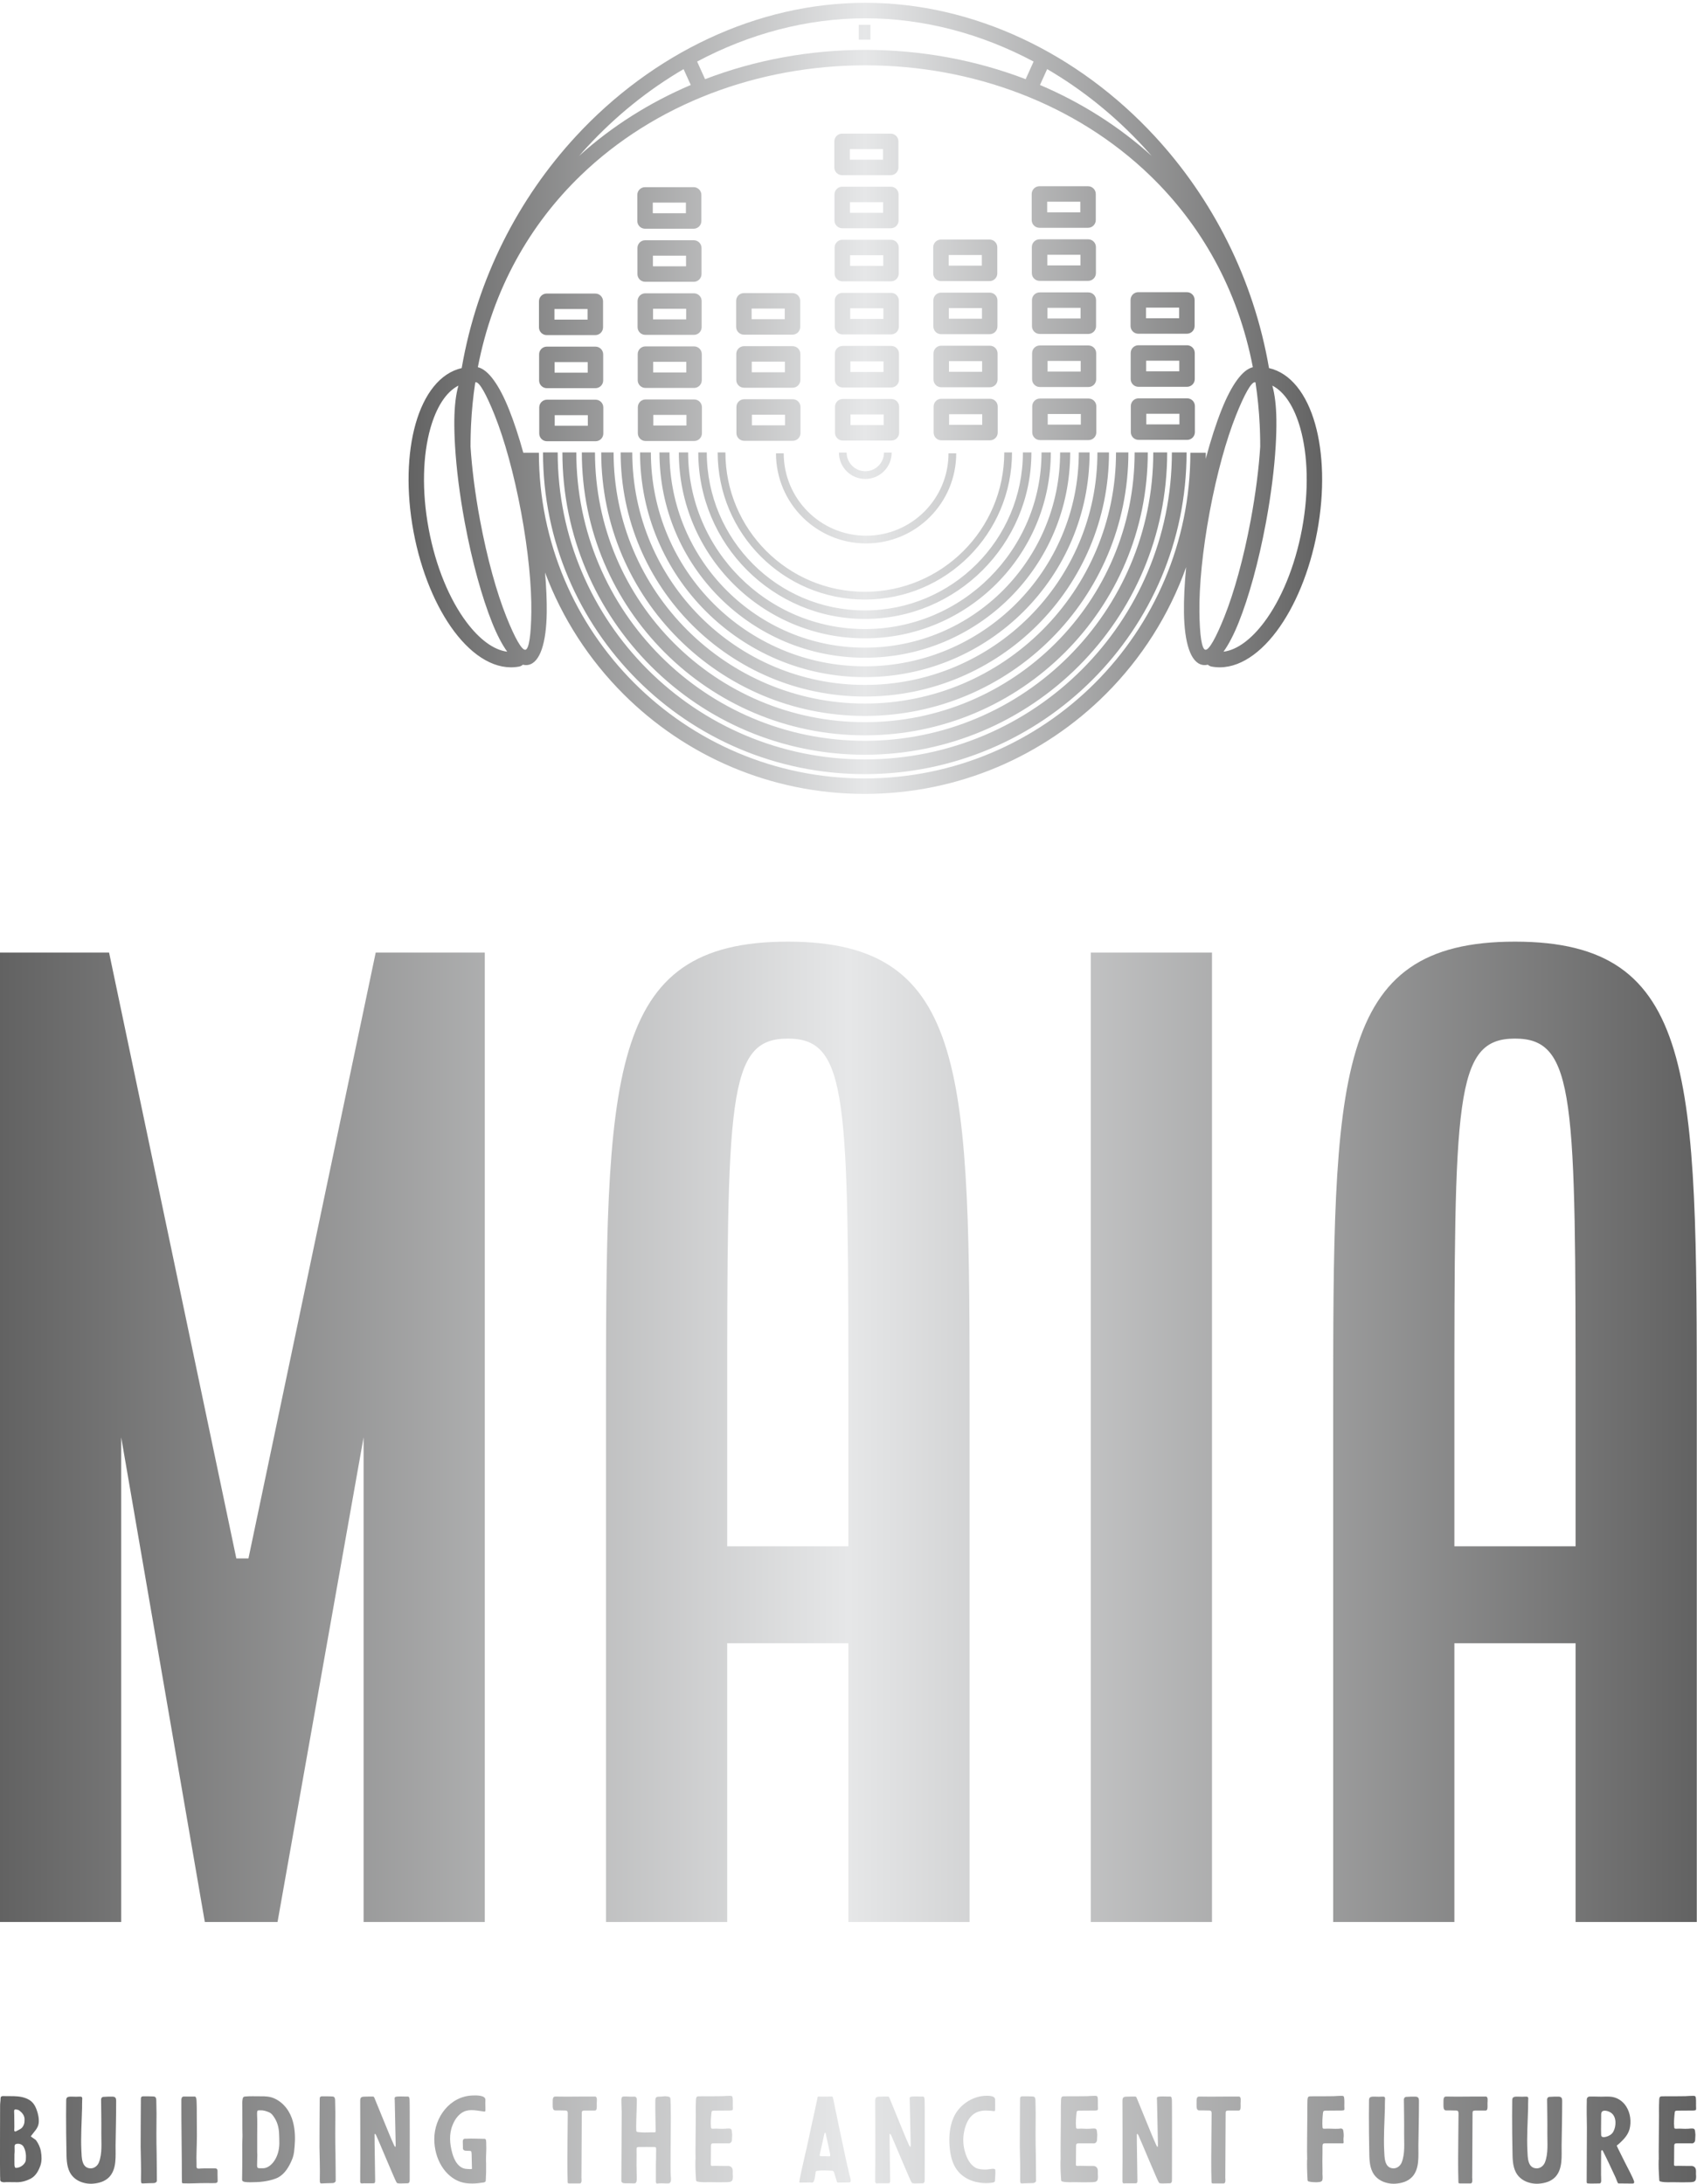 <svg width="236.806" height="304.788" viewBox="0 0 200 257.415" class="css-1j8o68f"><defs id="SvgjsDefs1844"><linearGradient id="SvgjsLinearGradient1851"><stop id="SvgjsStop1852" stop-color="#616161" offset="0"></stop><stop id="SvgjsStop1853" stop-color="#e6e7e8" offset="0.5"></stop><stop id="SvgjsStop1854" stop-color="#616161" offset="1"></stop></linearGradient><linearGradient id="SvgjsLinearGradient1855"><stop id="SvgjsStop1856" stop-color="#616161" offset="0"></stop><stop id="SvgjsStop1857" stop-color="#e6e7e8" offset="0.5"></stop><stop id="SvgjsStop1858" stop-color="#616161" offset="1"></stop></linearGradient><linearGradient id="SvgjsLinearGradient1859"><stop id="SvgjsStop1860" stop-color="#616161" offset="0"></stop><stop id="SvgjsStop1861" stop-color="#e6e7e8" offset="0.5"></stop><stop id="SvgjsStop1862" stop-color="#616161" offset="1"></stop></linearGradient></defs><g id="SvgjsG1845" featurekey="symbolFeature-0" transform="matrix(0.002,0,0,0.002,41.986,-13.043)" fill="url(#SvgjsLinearGradient1851)"><defs xmlns="http://www.w3.org/2000/svg"></defs><g xmlns="http://www.w3.org/2000/svg"><path class="fil0" d="M50062 33207c0,120 -1,239 -4,358 295,-1112 616,-2100 939,-2909 574,-1435 1220,-2350 1837,-2492 -882,-4596 -3060,-8403 -6057,-11298 -4352,-4204 -10433,-6494 -16777,-6494 -6345,0 -12425,2290 -16777,6494 -2997,2895 -5175,6702 -6057,11298 617,142 1263,1056 1837,2492 290,726 579,1598 849,2575 0,-8 0,-16 0,-24l911 0c0,5300 2148,10099 5622,13572 3473,3473 8272,5622 13572,5622 5300,0 10099,-2148 13572,-5622 3473,-3473 5622,-8272 5622,-13572l911 0zm-1157 6738c-1011,2842 -2642,5389 -4731,7478 -3638,3638 -8665,5889 -14217,5889 -5552,0 -10578,-2250 -14217,-5889 -2011,-2011 -3598,-4446 -4615,-7160 75,866 108,1658 100,2347 -23,1794 -389,2968 -1092,3099 -103,19 -208,15 -314,-13 -61,57 -138,97 -226,113 -1326,246 -2690,-566 -3825,-2080 -1069,-1427 -1952,-3499 -2394,-5877 -442,-2378 -363,-4628 121,-6342 501,-1771 1445,-3002 2719,-3294 912,-5298 3355,-10007 6727,-13659 4504,-4877 10666,-7870 17059,-7870 6392,0 12555,2993 17059,7870 3372,3652 5815,8361 6727,13659 1274,292 2218,1523 2719,3294 485,1714 563,3963 121,6342 -442,2379 -1325,4450 -2394,5877 -1134,1513 -2499,2326 -3825,2080 -88,-16 -165,-57 -226,-113 -106,27 -210,32 -314,13 -703,-131 -1069,-1305 -1092,-3099 -10,-772 33,-1675 129,-2665zm6725 -8188c-349,-1234 -917,-2137 -1649,-2509 149,518 229,1200 240,2009 6,474 -8,998 -42,1561l0 14 -1 0c-79,1310 -267,2833 -565,4444 0,8 -7,38 -9,49 -433,2331 -1015,4410 -1606,5886 -285,711 -587,1295 -894,1720 805,-101 1646,-736 2402,-1745 990,-1321 1810,-3257 2227,-5496 416,-2239 346,-4342 -103,-5932zm-2641 -2698c-8,-4 -15,-6 -23,-8 -215,-40 -628,706 -1123,1944 -570,1426 -1134,3443 -1556,5712l0 0c-422,2272 -621,4358 -602,5893 17,1333 135,2177 348,2216 215,40 628,-706 1123,-1944 570,-1426 1134,-3441 1555,-5708l1 -4c292,-1572 478,-3055 557,-4328l-1 0c0,-107 -1,-213 -2,-320 0,-36 -1,-71 -2,-107 -1,-70 -2,-140 -4,-209 -1,-58 -3,-115 -5,-173 -1,-46 -3,-92 -4,-138 -3,-91 -7,-182 -11,-272l-1 -29c-41,-865 -126,-1707 -250,-2525zm-12276 -18464l-423 934c2419,1030 4648,2434 6582,4182 -158,-181 -319,-360 -481,-537 -1681,-1820 -3600,-3367 -5678,-4580zm-1267 593l469 -1038c-3074,-1636 -6460,-2550 -9914,-2550 -3454,0 -6840,914 -9914,2550l469 1038c2957,-1135 6168,-1726 9445,-1726 3277,0 6488,592 9445,1726zm-26316 4524c1933,-1748 4163,-3152 6582,-4182l-423 -934c-2078,1213 -3997,2760 -5678,4580 -163,176 -323,355 -481,537zm-6117 13348c-124,818 -209,1660 -250,2525l-1 29c-4,90 -8,181 -11,272 -2,46 -3,92 -4,138 -2,58 -4,115 -5,173 -2,70 -3,140 -4,209 -1,36 -1,71 -2,107 -1,106 -2,213 -2,320l-1 0c80,1273 265,2756 557,4328l1 4c422,2268 985,4283 1555,5708 495,1238 909,1983 1123,1944 213,-40 331,-884 348,-2216 20,-1535 -179,-3620 -602,-5893l0 0c-422,-2269 -986,-4286 -1556,-5712 -495,-1238 -909,-1984 -1123,-1944 -8,1 -16,4 -23,8zm-1190 3773l-1 0 0 -14c-34,-563 -48,-1087 -42,-1561 10,-808 90,-1491 240,-2009 -731,372 -1300,1276 -1649,2509 -450,1590 -520,3693 -103,5932 416,2239 1237,4175 2227,5496 756,1009 1597,1644 2402,1745 -308,-425 -610,-1008 -894,-1720 -591,-1477 -1172,-3555 -1606,-5886 -2,-10 -9,-40 -9,-49 -298,-1610 -485,-3134 -565,-4444zm24475 -24851l0 874 -684 0 0 -874 684 0zm-19075 15841l2864 0c252,0 456,204 456,456l0 1537c0,252 -204,456 -456,456l-2864 0c-252,0 -456,-204 -456,-456l0 -1537c0,-252 204,-456 456,-456zm2408 911l-1952 0 0 626 1952 0 0 -626zm-2400 2217l2864 0c252,0 456,204 456,456l0 1537c0,252 -204,456 -456,456l-2864 0c-252,0 -456,-204 -456,-456l0 -1537c0,-252 204,-456 456,-456zm2408 911l-1952 0 0 626 1952 0 0 -626zm-2400 2217l2864 0c252,0 456,204 456,456l0 1537c0,252 -204,456 -456,456l-2864 0c-252,0 -456,-204 -456,-456l0 -1537c0,-252 204,-456 456,-456zm2408 911l-1952 0 0 626 1952 0 0 -626zm3371 -13437l2864 0c252,0 456,204 456,456l0 1537c0,252 -204,456 -456,456l-2864 0c-252,0 -456,-204 -456,-456l0 -1537c0,-252 204,-456 456,-456zm2408 911l-1952 0 0 626 1952 0 0 -626zm-2400 2217l2864 0c252,0 456,204 456,456l0 1537c0,252 -204,456 -456,456l-2864 0c-252,0 -456,-204 -456,-456l0 -1537c0,-252 204,-456 456,-456zm2408 911l-1952 0 0 626 1952 0 0 -626zm-2400 2217l2864 0c252,0 456,204 456,456l0 1537c0,252 -204,456 -456,456l-2864 0c-252,0 -456,-204 -456,-456l0 -1537c0,-252 204,-456 456,-456zm2408 911l-1952 0 0 626 1952 0 0 -626zm-2400 2217l2864 0c252,0 456,204 456,456l0 1537c0,252 -204,456 -456,456l-2864 0c-252,0 -456,-204 -456,-456l0 -1537c0,-252 204,-456 456,-456zm2408 911l-1952 0 0 626 1952 0 0 -626zm-2400 2217l2864 0c252,0 456,204 456,456l0 1537c0,252 -204,456 -456,456l-2864 0c-252,0 -456,-204 -456,-456l0 -1537c0,-252 204,-456 456,-456zm2408 911l-1952 0 0 626 1952 0 0 -626zm3385 -7179l2864 0c252,0 456,204 456,456l0 1537c0,252 -204,456 -456,456l-2864 0c-252,0 -456,-204 -456,-456l0 -1537c0,-252 204,-456 456,-456zm2408 911l-1952 0 0 626 1952 0 0 -626zm-2400 2217l2864 0c252,0 456,204 456,456l0 1537c0,252 -204,456 -456,456l-2864 0c-252,0 -456,-204 -456,-456l0 -1537c0,-252 204,-456 456,-456zm2408 911l-1952 0 0 626 1952 0 0 -626zm-2400 2217l2864 0c252,0 456,204 456,456l0 1537c0,252 -204,456 -456,456l-2864 0c-252,0 -456,-204 -456,-456l0 -1537c0,-252 204,-456 456,-456zm2408 911l-1952 0 0 626 1952 0 0 -626zm3363 -16566l2864 0c252,0 456,204 456,456l0 1537c0,252 -204,456 -456,456l-2864 0c-252,0 -456,-204 -456,-456l0 -1537c0,-252 204,-456 456,-456zm2408 911l-1952 0 0 626 1952 0 0 -626zm-2400 2217l2864 0c252,0 456,204 456,456l0 1537c0,252 -204,456 -456,456l-2864 0c-252,0 -456,-204 -456,-456l0 -1537c0,-252 204,-456 456,-456zm2408 911l-1952 0 0 626 1952 0 0 -626zm-2400 2217l2864 0c252,0 456,204 456,456l0 1537c0,252 -204,456 -456,456l-2864 0c-252,0 -456,-204 -456,-456l0 -1537c0,-252 204,-456 456,-456zm2408 911l-1952 0 0 626 1952 0 0 -626zm-2400 2217l2864 0c252,0 456,204 456,456l0 1537c0,252 -204,456 -456,456l-2864 0c-252,0 -456,-204 -456,-456l0 -1537c0,-252 204,-456 456,-456zm2408 911l-1952 0 0 626 1952 0 0 -626zm-2400 2217l2864 0c252,0 456,204 456,456l0 1537c0,252 -204,456 -456,456l-2864 0c-252,0 -456,-204 -456,-456l0 -1537c0,-252 204,-456 456,-456zm2408 911l-1952 0 0 626 1952 0 0 -626zm-2400 2217l2864 0c252,0 456,204 456,456l0 1537c0,252 -204,456 -456,456l-2864 0c-252,0 -456,-204 -456,-456l0 -1537c0,-252 204,-456 456,-456zm2408 911l-1952 0 0 626 1952 0 0 -626zm3378 -10308l2864 0c252,0 456,204 456,456l0 1537c0,252 -204,456 -456,456l-2864 0c-252,0 -456,-204 -456,-456l0 -1537c0,-252 204,-456 456,-456zm2408 911l-1952 0 0 626 1952 0 0 -626zm-2400 2217l2864 0c252,0 456,204 456,456l0 1537c0,252 -204,456 -456,456l-2864 0c-252,0 -456,-204 -456,-456l0 -1537c0,-252 204,-456 456,-456zm2408 911l-1952 0 0 626 1952 0 0 -626zm-2400 2217l2864 0c252,0 456,204 456,456l0 1537c0,252 -204,456 -456,456l-2864 0c-252,0 -456,-204 -456,-456l0 -1537c0,-252 204,-456 456,-456zm2408 911l-1952 0 0 626 1952 0 0 -626zm-2400 2217l2864 0c252,0 456,204 456,456l0 1537c0,252 -204,456 -456,456l-2864 0c-252,0 -456,-204 -456,-456l0 -1537c0,-252 204,-456 456,-456zm2408 911l-1952 0 0 626 1952 0 0 -626zm3371 -13437l2864 0c252,0 456,204 456,456l0 1537c0,252 -204,456 -456,456l-2864 0c-252,0 -456,-204 -456,-456l0 -1537c0,-252 204,-456 456,-456zm2408 911l-1952 0 0 626 1952 0 0 -626zm-2400 2217l2864 0c252,0 456,204 456,456l0 1537c0,252 -204,456 -456,456l-2864 0c-252,0 -456,-204 -456,-456l0 -1537c0,-252 204,-456 456,-456zm2408 911l-1952 0 0 626 1952 0 0 -626zm-2400 2217l2864 0c252,0 456,204 456,456l0 1537c0,252 -204,456 -456,456l-2864 0c-252,0 -456,-204 -456,-456l0 -1537c0,-252 204,-456 456,-456zm2408 911l-1952 0 0 626 1952 0 0 -626zm-2400 2217l2864 0c252,0 456,204 456,456l0 1537c0,252 -204,456 -456,456l-2864 0c-252,0 -456,-204 -456,-456l0 -1537c0,-252 204,-456 456,-456zm2408 911l-1952 0 0 626 1952 0 0 -626zm-2400 2217l2864 0c252,0 456,204 456,456l0 1537c0,252 -204,456 -456,456l-2864 0c-252,0 -456,-204 -456,-456l0 -1537c0,-252 204,-456 456,-456zm2408 911l-1952 0 0 626 1952 0 0 -626zm3385 -7179l2864 0c252,0 456,204 456,456l0 1537c0,252 -204,456 -456,456l-2864 0c-252,0 -456,-204 -456,-456l0 -1537c0,-252 204,-456 456,-456zm2408 911l-1952 0 0 626 1952 0 0 -626zm-2400 2217l2864 0c252,0 456,204 456,456l0 1537c0,252 -204,456 -456,456l-2864 0c-252,0 -456,-204 -456,-456l0 -1537c0,-252 204,-456 456,-456zm2408 911l-1952 0 0 626 1952 0 0 -626zm-2400 2217l2864 0c252,0 456,204 456,456l0 1537c0,252 -204,456 -456,456l-2864 0c-252,0 -456,-204 -456,-456l0 -1537c0,-252 204,-456 456,-456zm2408 911l-1952 0 0 626 1952 0 0 -626zm-16956 2287c0,429 -174,818 -455,1099 -281,281 -670,455 -1099,455 -429,0 -818,-174 -1099,-455 -281,-281 -455,-670 -455,-1099l456 0c0,303 123,578 322,777 199,199 473,322 777,322 303,0 578,-123 777,-322 199,-199 322,-473 322,-777l456 0zm3803 44c0,1466 -594,2794 -1555,3755 -961,961 -2289,1555 -3755,1555 -1466,0 -2794,-594 -3755,-1555 -961,-961 -1555,-2289 -1555,-3755l456 0c0,1341 543,2554 1422,3433 878,878 2092,1422 3433,1422 1341,0 2554,-543 3433,-1422 878,-878 1422,-2092 1422,-3433l456 0zm3288 -55c0,2395 -971,4563 -2540,6132 -1569,1569 -3737,2540 -6132,2540 -2395,0 -4563,-971 -6132,-2540 -1569,-1569 -2540,-3737 -2540,-6132l456 0c0,2269 920,4323 2406,5810 1487,1487 3541,2406 5810,2406 2269,0 4323,-920 5810,-2406 1487,-1487 2406,-3541 2406,-5810l456 0zm1143 0c0,2710 -1099,5164 -2875,6940 -1776,1776 -4230,2875 -6940,2875 -2710,0 -5164,-1099 -6940,-2875 -1776,-1776 -2875,-4230 -2875,-6940l501 0c0,2572 1043,4900 2728,6586 1685,1685 4014,2728 6586,2728 2572,0 4900,-1042 6586,-2728 1685,-1685 2728,-4014 2728,-6586l501 0zm1143 0c0,3026 -1227,5766 -3210,7749 -1983,1983 -4723,3210 -7749,3210 -3026,0 -5766,-1227 -7749,-3210 -1983,-1983 -3210,-4723 -3210,-7749l547 0c0,2875 1165,5478 3050,7362 1884,1884 4487,3050 7362,3050 2875,0 5478,-1165 7362,-3050 1884,-1884 3050,-4487 3050,-7362l547 0zm1143 0c0,3342 -1355,6367 -3545,8557 -2190,2190 -5216,3545 -8557,3545 -3342,0 -6367,-1355 -8557,-3545 -2190,-2190 -3545,-5215 -3545,-8557l592 0c0,3178 1288,6056 3371,8138 2083,2083 4960,3371 8138,3371 3178,0 6056,-1288 8138,-3371 2083,-2083 3371,-4960 3371,-8138l592 0zm1143 0c0,3658 -1483,6969 -3879,9366 -2397,2397 -5708,3879 -9366,3879 -3658,0 -6969,-1483 -9366,-3879 -2397,-2397 -3879,-5708 -3879,-9366l638 0c0,3481 1411,6633 3693,8915 2281,2281 5433,3693 8915,3693 3481,0 6633,-1411 8915,-3693 2281,-2281 3693,-5433 3693,-8915l638 0zm1143 0c0,3973 -1611,7570 -4214,10174 -2604,2604 -6201,4214 -10174,4214 -3973,0 -7570,-1611 -10174,-4214 -2604,-2604 -4214,-6201 -4214,-10174l684 0c0,3785 1534,7211 4014,9691 2480,2480 5906,4014 9691,4014 3785,0 7211,-1534 9691,-4014 2480,-2480 4014,-5906 4014,-9691l684 0zm1143 0c0,4289 -1739,8172 -4549,10983 -2811,2811 -6694,4549 -10983,4549 -4289,0 -8172,-1738 -10983,-4549 -2811,-2811 -4549,-6694 -4549,-10983l729 0c0,4088 1657,7788 4336,10467 2679,2679 6379,4336 10467,4336 4088,0 7788,-1657 10467,-4336 2679,-2679 4336,-6379 4336,-10467l729 0zm1143 0c0,4605 -1866,8774 -4884,11791 -3018,3018 -7186,4884 -11791,4884 -4605,0 -8774,-1866 -11791,-4884 -3018,-3018 -4884,-7186 -4884,-11791l775 0c0,4391 1780,8366 4657,11243 2877,2877 6853,4657 11243,4657 4391,0 8366,-1780 11243,-4657 2877,-2877 4657,-6853 4657,-11243l775 0zm1143 0c0,4920 -1994,9375 -5219,12600 -3225,3225 -7679,5219 -12600,5219 -4920,0 -9375,-1994 -12600,-5219 -3225,-3225 -5219,-7679 -5219,-12600l820 0c0,4694 1903,8944 4979,12020 3076,3076 7326,4979 12020,4979 4694,0 8944,-1903 12020,-4979 3076,-3076 4979,-7326 4979,-12020l820 0zm1143 0c0,5236 -2122,9977 -5554,13408 -3431,3431 -8172,5554 -13408,5554 -5236,0 -9977,-2122 -13408,-5554 -3431,-3431 -5554,-8172 -5554,-13408l866 0c0,4997 2025,9521 5300,12796 3275,3275 7799,5300 12796,5300 4997,0 9521,-2025 12796,-5300 3275,-3275 5300,-7799 5300,-12796l866 0z" style="fill: url(#SvgjsLinearGradient1851); fill-rule: nonzero;"></path></g></g><g id="SvgjsG1846" featurekey="nameFeature-0" transform="matrix(3.571,0,0,3.571,-7.143,83.714)" fill="url(#SvgjsLinearGradient1855)"><path d="M2 40 l0 -32 l3.6 0 l4.2 20 l0.4 0 l4.2 -20 l3.6 0 l0 32 l-4 0 l0 -16 l-2.84 16 l-2.4 0 l-2.76 -16 l0 16 l-4 0 z M22 40 l0 -16.8 c0 -11.16 0 -15.56 6 -15.56 s6 4.4 6 15.56 l0 16.8 l-4 0 l0 -9.2 l-4 0 l0 9.2 l-4 0 z M26 27.6 l4 0 l0 -4.4 c0 -10.4 0 -12.36 -2 -12.36 s-2 1.96 -2 12.36 l0 4.4 z M38 40 l0 -32 l4 0 l0 32 l-4 0 z M46 40 l0 -16.8 c0 -11.16 0 -15.56 6 -15.56 s6 4.4 6 15.56 l0 16.8 l-4 0 l0 -9.2 l-4 0 l0 9.2 l-4 0 z M50 27.6 l4 0 l0 -4.4 c0 -10.4 0 -12.36 -2 -12.36 s-2 1.96 -2 12.36 l0 4.4 z"></path></g><g id="SvgjsG1847" featurekey="sloganFeature-0" transform="matrix(0.683,0,0,0.683,-0.685,243.714)" fill="url(#SvgjsLinearGradient1859)"><path d="M1.02 6.54 c0 0.96 -0.04 11.28 0 12.2 c0.02 0.22 0.02 0.44 0.02 0.66 c0 0.16 0.1 0.26 0.24 0.32 c0.12 0.04 0.28 0.08 0.4 0.08 c0.58 -0.06 1.2 0 1.8 -0.02 c1.04 0.08 1.98 -0.16 2.88 -0.64 c0.84 -0.48 1.3 -1.34 1.62 -2.24 c0.26 -0.76 0.22 -1.66 0.08 -2.44 c-0.12 -0.7 -0.44 -1.38 -0.86 -1.94 c-0.06 -0.08 -0.92 -0.62 -0.88 -0.66 c0.52 -0.74 1.26 -1.36 1.36 -2.28 c0.08 -0.8 -0.1 -1.62 -0.38 -2.36 c-0.18 -0.48 -0.42 -0.94 -0.8 -1.3 c-0.64 -0.6 -1.6 -0.86 -2.44 -0.94 c-0.86 -0.08 -1.66 -0.02 -2.52 -0.06 c-0.3 0 -0.44 0.12 -0.44 0.44 c0 0.42 -0.08 0.76 -0.08 1.18 z M3.48 10.18 c-0.02 -0.22 0 -1.98 -0.04 -2.64 c-0.02 -0.24 0.12 -0.36 0.38 -0.3 c0.2 0.04 0.36 0.06 0.52 0.18 c0.5 0.38 0.88 0.84 0.9 1.48 c0 0.32 0 0.64 -0.12 0.94 c-0.14 0.36 -0.34 0.64 -0.7 0.82 c-0.24 0.12 -0.46 0.26 -0.7 0.36 c-0.12 0.04 -0.24 -0.02 -0.26 -0.14 c0 -0.24 0.02 -0.7 0.02 -0.7 z M5.48 15.48 c0 0.1 -0.02 0.28 -0.02 0.46 c-0.02 0.6 -0.8 1.36 -1.7 1.38 c-0.06 0 -0.16 -0.06 -0.18 -0.12 c-0.04 -0.12 -0.08 -0.26 -0.08 -0.4 c-0.02 -0.62 0 -1.22 0 -1.88 c0.06 -0.42 0.02 -0.86 0.02 -1.3 c0.02 -0.34 0.1 -0.4 0.42 -0.46 c0.48 -0.06 0.92 0.14 1.14 0.52 c0.26 0.46 0.36 0.96 0.4 1.48 l0 0.32 z M12.406 8.28 c0 2.02 0.02 4.06 0.06 6.06 c0.02 1.22 0 2.6 0.58 3.72 c0.74 1.44 2.38 2.08 3.96 1.98 c1.08 -0.08 2.08 -0.36 2.86 -1.16 c1.32 -1.42 1.06 -3.64 1.08 -5.46 c0.04 -2.62 0.1 -5.06 0.1 -7.7 c0 -0.44 -0.14 -0.68 -0.58 -0.7 c-0.54 -0.02 -1.08 0 -1.62 0.04 c-0.22 0 -0.4 0.2 -0.4 0.44 c0.02 1.92 0.06 3.86 0.04 5.8 c-0.02 1.66 0.2 3.5 -0.42 5.08 c-0.24 0.58 -0.78 1.02 -1.42 1.02 c-1.6 -0.04 -1.54 -1.94 -1.6 -3.06 c-0.12 -2.44 0.06 -4.94 0.12 -7.38 c0 -0.46 0 -0.92 0.02 -1.38 c0.02 -0.24 0.06 -0.54 -0.26 -0.56 l-0.36 0 c-0.5 0.04 -1 -0.02 -1.5 0 c-0.48 0.04 -0.64 0.18 -0.64 0.66 c0 0.86 -0.02 1.74 -0.02 2.6 z M28.032 14.84 c-0.06 -2.28 -0.04 -4.7 -0.02 -6.96 c0 -0.7 -0.04 -1.46 -0.04 -2.16 c0 -0.76 -0.3 -0.72 -0.7 -0.74 c-0.58 -0.02 -0.84 -0.02 -1.42 -0.02 c-0.38 -0.02 -0.54 0.08 -0.54 0.46 c0 1.96 -0.06 7.5 -0.04 8.3 s0.1 4.44 0.06 5.24 c-0.02 0.28 0 0.56 0.02 0.84 c0.02 0.1 0.08 0.2 0.24 0.2 c0.66 -0.04 1.28 -0.04 1.94 -0.06 c0.24 -0.02 0.44 -0.08 0.54 -0.34 c0.02 -0.14 -0.04 -3.8 -0.04 -4.76 z M32.298 6.96 c-0.02 1.24 0.1 10.3 0.08 10.96 c0 0.62 0 1.24 0.02 1.86 c0 0.1 0.06 0.2 0.16 0.2 c1.4 0.06 2.78 -0.06 4.18 -0.04 c0.46 0.02 0.92 0 1.36 0 c0.44 -0.02 0.48 -0.2 0.46 -0.56 c-0.02 -0.56 -0.02 -1.06 -0.02 -1.6 c-0.02 -0.28 -0.18 -0.38 -0.42 -0.38 c-0.82 0.02 -1.64 -0.02 -2.46 0.02 c-0.14 0.02 -0.28 0.02 -0.42 0.02 c-0.24 -0.02 -0.3 -0.08 -0.32 -0.34 l0 -0.3 c-0.06 -1.66 0.06 -3.38 0.06 -5.04 c-0.02 -1.4 0 -2.66 -0.02 -3.9 c0 -0.54 0 -1.08 -0.02 -1.6 c-0.02 -0.32 0 -0.66 -0.08 -0.98 c-0.04 -0.12 -0.1 -0.28 -0.24 -0.28 l-1.88 0 c-0.32 0 -0.42 0.22 -0.44 0.54 l0 1.42 z M51.204 16.32 c0.12 -0.26 0.22 -0.52 0.32 -0.78 c0.22 -0.64 0.26 -1.3 0.32 -1.96 c0.12 -1.4 0.08 -2.82 -0.28 -4.18 c-0.44 -1.74 -1.56 -3.34 -3.24 -4.08 c-0.76 -0.34 -1.62 -0.38 -2.44 -0.36 c-0.86 0 -1.74 -0.04 -2.6 0.04 c-0.24 0.02 -0.36 0.14 -0.4 0.36 c-0.04 0.24 -0.08 0.48 -0.08 0.7 c0.04 1.22 0 4.84 0.04 5.44 c0.02 0.54 -0.04 1.2 -0.04 1.74 c0.02 1.34 0 2.7 0 4.04 c0 0.56 -0.02 1.1 -0.02 1.66 c0 0.6 -0.22 0.86 1.42 0.86 c1.46 0 2.98 -0.12 4.36 -0.64 c1.28 -0.46 2.08 -1.64 2.64 -2.84 z M45.384 14.24 l0 -2.4 c0 -1.52 0.04 -2.5 -0.02 -3.78 l0 -0.24 c0.02 -0.42 0.08 -0.44 0.52 -0.44 c0.58 -0.02 1 0.12 1.5 0.32 s0.78 0.64 1.04 1.06 c0.5 0.82 0.7 1.72 0.74 2.66 c0.02 0.54 0.04 1.08 0.04 1.62 c0 2.56 -1.5 4.34 -2.82 4.34 c-0.88 0 -1.02 0.06 -1.02 -0.52 c0 -0.6 0.04 -1.2 0.04 -1.8 c-0.02 -0.26 -0.02 -0.54 -0.02 -0.82 z M58.89 14.84 c-0.06 -2.28 -0.04 -4.7 -0.02 -6.96 c0 -0.7 -0.04 -1.46 -0.04 -2.16 c0 -0.76 -0.3 -0.72 -0.7 -0.74 c-0.58 -0.02 -0.84 -0.02 -1.42 -0.02 c-0.38 -0.02 -0.54 0.08 -0.54 0.46 c0 1.96 -0.06 7.5 -0.04 8.3 s0.1 4.44 0.06 5.24 c-0.02 0.28 0 0.56 0.02 0.84 c0.02 0.1 0.08 0.2 0.24 0.2 c0.66 -0.04 1.28 -0.04 1.94 -0.06 c0.24 -0.02 0.44 -0.08 0.54 -0.34 c0.02 -0.14 -0.04 -3.8 -0.04 -4.76 z M71.676 5.46 c0.06 0.28 0.02 13.6 0.02 13.94 c0 0.6 -0.22 0.58 -0.62 0.58 c-0.6 0 -1.44 0.1 -1.62 -0.1 c-0.16 -0.14 -3.12 -7.28 -3.54 -8.18 c-0.04 -0.08 -0.14 -0.28 -0.22 -0.24 c-0.1 0.04 -0.06 0.18 -0.06 0.26 c-0.02 0.7 0.1 6.74 0.1 7.7 c0 0.48 -0.02 0.56 -0.42 0.56 l-1 0 c-0.26 0 -0.58 -0.02 -0.84 0.02 c-0.2 0 -0.3 -0.06 -0.32 -0.26 l0 -1.58 c0.04 -1.68 0 -11.64 0 -12.38 c0 -0.64 0.18 -0.76 0.82 -0.76 c0.44 -0.02 0.88 -0.02 1.32 -0.02 c0.14 0 0.22 0.02 0.3 0.2 c0.54 1.26 2.84 7.04 3.2 7.74 c0.06 0.14 0.28 0.7 0.4 0.76 l0.02 0 c0.08 -0.08 0.06 -0.48 0.06 -0.6 c0 -0.3 -0.16 -7.32 -0.16 -7.46 c0 -0.2 -0.06 -0.38 0.04 -0.52 c0.06 -0.08 0.32 -0.1 0.42 -0.12 c0.56 -0.04 1.22 0.02 1.78 0 c0.28 0 0.26 0.2 0.32 0.46 z M84.882 16.64 c0.02 0.96 0 1.94 -0.06 2.9 c0 0.08 -0.06 0.16 -0.12 0.2 c-0.08 0.06 -0.18 0.1 -0.28 0.1 c-1.24 0.2 -2.74 0.3 -3.94 -0.1 c-2.7 -0.92 -4.54 -3.94 -4.54 -7.4 c0 -3.74 2.68 -7.38 6.58 -7.52 c0.52 -0.02 2.3 -0.1 2.24 0.78 c-0.04 0.64 0.02 1.16 0 1.82 c0 0.12 -0.08 0.2 -0.2 0.18 c-1.14 -0.14 -2.44 -0.5 -3.54 0.02 c-0.92 0.44 -1.56 1.38 -1.92 2.3 c-0.64 1.52 -0.5 3.28 -0.06 4.84 c0.34 1.24 1.08 2.7 2.56 2.74 c0.08 0.02 0.84 0.06 0.84 -0.02 l-0.06 -2.56 c-0.02 -0.12 -0.02 -0.24 -0.04 -0.36 s-0.1 -0.16 -0.22 -0.18 c-0.32 0 -0.32 -0.02 -0.64 -0.02 c-0.74 0 -0.58 -0.5 -0.6 -0.66 c-0.02 -0.3 0 -0.58 -0.02 -0.88 c-0.02 -0.28 0.06 -0.5 0.34 -0.54 l0.24 0 c1.04 -0.06 2.1 0.02 3.2 0.02 c0.16 0 0.24 0.2 0.24 0.38 c0.02 0.2 0.02 0.34 0.02 0.54 c0.06 0.98 -0.06 1.98 -0.04 2.96 c0.02 0.16 0.02 0.3 0.02 0.46 z M98.914 17.82 c0.02 0.62 0.02 1.24 0.04 1.86 c0 0.28 0.02 0.32 0.3 0.32 l1.8 0 c0.38 0 0.3 -0.64 0.28 -0.98 l0.06 -11.2 c0 -0.3 0.1 -0.4 0.5 -0.4 l1.76 0 c0.42 0 0.32 -0.72 0.32 -1.22 c0 -0.44 0.16 -1.2 -0.32 -1.2 c-0.34 0 -3.6 0 -4.94 0.02 c-0.66 0 -1.2 -0.02 -1.86 -0.02 c-0.5 0 -0.48 0.4 -0.48 1.28 c0 0.56 -0.02 1.12 0.46 1.12 c0.28 0 1.42 0 1.74 0.02 c0.2 0 0.34 0.06 0.38 0.28 c0 0.06 0.02 0.12 0.02 0.18 c0 1.44 -0.1 8.14 -0.06 9.94 z M114.22 14.08 c0 0.9 -0.02 2.68 -0.04 2.68 l0 2.72 c0 0.12 -0.02 0.32 0.04 0.44 c0.06 0.14 0.24 0.1 0.36 0.08 c0.58 -0.06 1.16 0.02 1.74 0 c0.64 -0.02 0.44 -1 0.42 -1.4 c-0.08 -0.88 0.02 -7.58 0.02 -9.98 c0 -1.08 -0.04 -3.3 -0.1 -3.4 c-0.1 -0.18 -0.36 -0.22 -0.56 -0.24 c-0.44 -0.08 -0.66 0.04 -1.32 0.04 s-0.7 0.2 -0.7 0.9 l0 0.6 c-0.02 0.48 0.06 3.84 0.06 4.38 c0 0.26 -0.02 0.28 -0.28 0.28 c-0.66 -0.02 -1.58 0.06 -2.26 0 c-0.98 -0.08 -0.76 0 -0.82 -0.9 l0 -0.12 c0 -1.28 0.16 -4.6 0.1 -4.8 c-0.1 -0.3 -0.22 -0.36 -0.48 -0.34 c-0.6 0.04 -1.22 -0.06 -1.82 -0.02 c-0.2 0.02 -0.26 0.08 -0.32 0.28 c-0.02 0.1 -0.04 0.2 -0.04 0.3 c0 0.62 0.04 1.46 0.06 2.08 l-0.06 11.86 c0 0.52 0.46 0.46 1.48 0.46 c0.94 0 1.18 0.22 1.18 -0.9 c0 -0.9 -0.06 -2.04 -0.04 -2.94 c0.02 -0.7 0 -1.38 0 -2.08 c0.02 -0.26 0.08 -0.34 0.32 -0.34 c0.88 -0.02 1.84 0 2.72 0 c0.28 0 0.34 0.04 0.34 0.36 z M121.026 15.9 l-0.02 0 c0 0.5 -0.02 1.02 0 1.54 c0.02 0.64 0.06 1.28 0.1 1.92 c0 0.22 0.06 0.28 0.26 0.32 c0.42 0.1 0.82 0.12 1.24 0.12 c1.08 -0.04 2.16 0.04 3.24 0 c0.44 -0.02 0.64 0.02 1.08 -0.06 c0.4 -0.08 0.54 -0.3 0.54 -0.9 c-0.04 -0.38 -0.02 -0.54 -0.02 -1 c0 -0.66 -0.46 -0.88 -0.86 -0.86 c-0.28 0.02 -1.62 -0.02 -2.16 -0.02 c-0.9 0.02 -0.76 0.14 -0.76 -0.8 c0 -0.76 0.02 -1.74 0.02 -2.52 c0 -0.42 0.04 -0.56 0.44 -0.56 l2.5 0 c0.4 0.06 0.68 -0.22 0.68 -0.64 s0.04 -0.44 0.04 -0.86 l-0.06 -0.6 c-0.04 -0.34 -0.16 -0.46 -0.5 -0.46 c-0.22 0 -0.44 0.02 -0.66 0.04 c-0.86 0.06 -1.26 -0.06 -2.1 0 c-0.28 0 -0.32 -0.04 -0.34 -0.3 c-0.08 -0.78 0 -1.64 0.08 -2.42 c0.02 -0.32 0.1 -0.38 0.4 -0.4 l2.82 -0.02 c0.38 -0.04 0.5 -0.02 0.48 -0.4 c-0.04 -0.58 0.02 -1.18 -0.04 -1.76 c-0.04 -0.32 -0.14 -0.38 -0.5 -0.38 c-0.6 0.02 -0.74 0.02 -1.34 0.06 c-0.6 0.02 -3 0.02 -3.58 0.02 c-0.84 0 -0.9 -0.06 -0.92 0.96 c-0.04 0.8 -0.02 1.62 -0.02 2.44 c0 1.4 -0.08 6.42 -0.04 7.54 z M140.758 19.84 c0.06 0.02 0.24 0.02 0.42 0.02 c0.4 0 0.52 -1.44 0.56 -1.74 c0.02 -0.24 0.08 -0.26 0.28 -0.3 c1 -0.12 1.5 -0.04 2.5 -0.02 c0.22 0 0.34 0.1 0.4 0.28 l0.14 0.46 c0.12 0.34 0.22 0.76 0.34 1.1 c0.08 0.24 0.1 0.22 0.34 0.22 c0.32 0 1.48 0 1.82 -0.02 c0.46 0 0.14 -0.94 0.08 -1.1 c-0.18 -0.56 -0.22 -1.14 -0.4 -1.7 c-0.08 -0.24 -2.36 -11.06 -2.46 -11.66 c-0.14 -0.36 -0.02 -0.38 -0.34 -0.38 c-0.68 0 -1.4 0.04 -2.1 0 c-0.28 0 -0.26 0.08 -0.3 0.38 c-0.04 0.28 -0.76 3.46 -1.04 4.78 c-0.36 1.66 -0.68 3.26 -1.08 4.9 c-0.14 0.58 -1.1 4.76 -0.98 4.78 c0.06 0.04 0.16 0.02 0.24 0.02 c0.5 0 0.96 0 1.58 -0.02 z M143.378 15.3 l-0.42 0 c-0.56 0 -0.58 0 -0.44 -0.58 c0.1 -0.44 0.64 -2.82 0.76 -3.4 c0.02 -0.04 0.06 -0.08 0.08 -0.08 c0.04 0 0.08 0.04 0.1 0.06 c0.08 0.24 0.16 0.84 0.24 1.08 c0.18 0.76 0.3 1.4 0.48 2.22 c0.18 0.72 0.1 0.72 -0.26 0.72 c-0.18 0 -0.36 -0.02 -0.54 -0.02 z M160.544 5.46 c0.06 0.28 0.02 13.6 0.02 13.94 c0 0.6 -0.22 0.58 -0.62 0.58 c-0.6 0 -1.44 0.1 -1.62 -0.1 c-0.16 -0.14 -3.12 -7.28 -3.54 -8.18 c-0.04 -0.08 -0.14 -0.28 -0.22 -0.24 c-0.1 0.04 -0.06 0.18 -0.06 0.26 c-0.02 0.7 0.1 6.74 0.1 7.7 c0 0.48 -0.02 0.56 -0.42 0.56 l-1 0 c-0.26 0 -0.58 -0.02 -0.84 0.02 c-0.2 0 -0.3 -0.06 -0.32 -0.26 l0 -1.58 c0.04 -1.68 0 -11.64 0 -12.38 c0 -0.64 0.18 -0.76 0.82 -0.76 c0.44 -0.02 0.88 -0.02 1.32 -0.02 c0.14 0 0.22 0.02 0.3 0.2 c0.54 1.26 2.84 7.04 3.2 7.74 c0.06 0.14 0.28 0.7 0.4 0.76 l0.02 0 c0.08 -0.08 0.06 -0.48 0.06 -0.6 c0 -0.3 -0.16 -7.32 -0.16 -7.46 c0 -0.2 -0.06 -0.38 0.04 -0.52 c0.06 -0.08 0.32 -0.1 0.42 -0.12 c0.56 -0.04 1.22 0.02 1.78 0 c0.28 0 0.26 0.2 0.32 0.46 z M172.71 7.36 c0.02 -0.66 0 -1.2 0 -1.84 c0 -0.74 -1.34 -0.66 -1.82 -0.64 c-2.14 0.14 -4.18 1.5 -5.16 3.36 c-0.28 0.54 -0.48 1.1 -0.62 1.68 c-0.34 1.36 -0.36 2.8 -0.2 4.18 c0.14 1.3 0.48 2.6 1.28 3.64 c1.38 1.82 3.92 2.46 6.1 2.12 c0.1 -0.02 0.2 -0.04 0.28 -0.1 c0.06 -0.04 0.12 -0.12 0.12 -0.2 l0.06 -1.14 c0.02 -0.36 0 -0.34 0 -0.7 c0 -0.48 -1 -0.12 -1.62 -0.12 c-0.6 0 -1.24 -0.02 -1.78 -0.3 c-0.96 -0.54 -1.5 -1.62 -1.8 -2.64 c-0.34 -1.1 -0.42 -2.28 -0.22 -3.4 c0.24 -1.46 0.94 -3.14 2.48 -3.64 c0.88 -0.3 1.82 -0.2 2.7 -0.1 c0.12 0.02 0.2 -0.06 0.2 -0.16 z M179.736 14.84 c-0.06 -2.28 -0.04 -4.7 -0.02 -6.96 c0 -0.7 -0.04 -1.46 -0.04 -2.16 c0 -0.76 -0.3 -0.72 -0.7 -0.74 c-0.58 -0.02 -0.84 -0.02 -1.42 -0.02 c-0.38 -0.02 -0.54 0.08 -0.54 0.46 c0 1.96 -0.06 7.5 -0.04 8.3 s0.1 4.44 0.06 5.24 c-0.02 0.28 0 0.56 0.02 0.84 c0.02 0.1 0.08 0.2 0.24 0.2 c0.66 -0.04 1.28 -0.04 1.94 -0.06 c0.24 -0.02 0.44 -0.08 0.54 -0.34 c0.02 -0.14 -0.04 -3.8 -0.04 -4.76 z M184.022 15.9 l-0.02 0 c0 0.5 -0.02 1.02 0 1.54 c0.02 0.64 0.06 1.28 0.1 1.92 c0 0.22 0.06 0.28 0.26 0.32 c0.42 0.1 0.82 0.12 1.24 0.12 c1.08 -0.04 2.16 0.04 3.24 0 c0.44 -0.02 0.64 0.02 1.08 -0.06 c0.4 -0.08 0.54 -0.3 0.54 -0.9 c-0.04 -0.38 -0.02 -0.54 -0.02 -1 c0 -0.66 -0.46 -0.88 -0.86 -0.86 c-0.28 0.02 -1.62 -0.02 -2.16 -0.02 c-0.9 0.02 -0.76 0.14 -0.76 -0.8 c0 -0.76 0.02 -1.74 0.02 -2.52 c0 -0.42 0.04 -0.56 0.44 -0.56 l2.5 0 c0.4 0.06 0.68 -0.22 0.68 -0.64 s0.04 -0.44 0.04 -0.86 l-0.06 -0.6 c-0.04 -0.34 -0.16 -0.46 -0.5 -0.46 c-0.22 0 -0.44 0.02 -0.66 0.04 c-0.86 0.06 -1.26 -0.06 -2.1 0 c-0.28 0 -0.32 -0.04 -0.34 -0.3 c-0.08 -0.78 0 -1.64 0.08 -2.42 c0.02 -0.32 0.1 -0.38 0.4 -0.4 l2.82 -0.02 c0.38 -0.04 0.5 -0.02 0.48 -0.4 c-0.04 -0.58 0.02 -1.18 -0.04 -1.76 c-0.04 -0.32 -0.14 -0.38 -0.5 -0.38 c-0.6 0.02 -0.74 0.02 -1.34 0.06 c-0.6 0.02 -3 0.02 -3.58 0.02 c-0.84 0 -0.9 -0.06 -0.92 0.96 c-0.04 0.8 -0.02 1.62 -0.02 2.44 c0 1.4 -0.08 6.42 -0.04 7.54 z M203.208 5.46 c0.06 0.28 0.02 13.6 0.02 13.94 c0 0.6 -0.22 0.58 -0.62 0.58 c-0.6 0 -1.44 0.1 -1.62 -0.1 c-0.16 -0.14 -3.12 -7.28 -3.54 -8.18 c-0.04 -0.08 -0.14 -0.28 -0.22 -0.24 c-0.1 0.04 -0.06 0.18 -0.06 0.26 c-0.02 0.7 0.1 6.74 0.1 7.7 c0 0.48 -0.02 0.56 -0.42 0.56 l-1 0 c-0.26 0 -0.58 -0.02 -0.84 0.02 c-0.2 0 -0.3 -0.06 -0.32 -0.26 l0 -1.58 c0.04 -1.68 0 -11.64 0 -12.38 c0 -0.64 0.18 -0.76 0.82 -0.76 c0.44 -0.02 0.88 -0.02 1.32 -0.02 c0.14 0 0.22 0.02 0.3 0.2 c0.54 1.26 2.84 7.04 3.2 7.74 c0.06 0.14 0.28 0.7 0.4 0.76 l0.02 0 c0.08 -0.08 0.06 -0.48 0.06 -0.6 c0 -0.3 -0.16 -7.32 -0.16 -7.46 c0 -0.2 -0.06 -0.38 0.04 -0.52 c0.06 -0.08 0.32 -0.1 0.42 -0.12 c0.56 -0.04 1.22 0.02 1.78 0 c0.28 0 0.26 0.2 0.32 0.46 z M210.014 17.82 c0.02 0.62 0.02 1.24 0.04 1.86 c0 0.28 0.02 0.32 0.3 0.32 l1.8 0 c0.38 0 0.3 -0.64 0.28 -0.98 l0.06 -11.2 c0 -0.3 0.1 -0.4 0.5 -0.4 l1.76 0 c0.42 0 0.32 -0.72 0.32 -1.22 c0 -0.44 0.16 -1.2 -0.32 -1.2 c-0.34 0 -3.6 0 -4.94 0.02 c-0.66 0 -1.2 -0.02 -1.86 -0.02 c-0.5 0 -0.48 0.4 -0.48 1.28 c0 0.56 -0.02 1.12 0.46 1.12 c0.28 0 1.42 0 1.74 0.02 c0.2 0 0.34 0.06 0.38 0.28 c0 0.06 0.02 0.12 0.02 0.18 c0 1.44 -0.1 8.14 -0.06 9.94 z M226.566 15.9 l-0.02 0 c0 0.5 -0.02 1.02 0 1.54 c0.02 0.64 0.04 1.28 0.08 1.92 c0.02 0.22 0.06 0.28 0.28 0.32 c0.4 0.1 0.82 0.12 1.24 0.12 c1.08 -0.04 1.08 -0.22 1.08 -0.96 c-0.04 -0.38 -0.02 -0.54 -0.02 -1 c0 -0.66 -0.02 -0.74 -0.02 -1.68 c0.02 -0.76 0.02 -1.74 0.02 -2.52 c0 -0.42 0.06 -0.56 0.44 -0.56 l2.92 0 c0.42 0.06 0.26 -0.22 0.26 -0.64 s0.06 -0.44 0.04 -0.86 c0 -0.2 -0.04 -0.4 -0.06 -0.6 c-0.04 -0.34 -0.16 -0.46 -0.5 -0.46 c-0.22 0 -0.02 0.02 -0.22 0.04 c-0.86 0.06 -1.68 -0.06 -2.54 0 c-0.28 0 -0.32 -0.04 -0.34 -0.3 c-0.06 -0.78 0 -1.64 0.08 -2.42 c0.04 -0.32 0.1 -0.38 0.4 -0.4 l2.82 -0.02 c0.4 -0.04 0.52 -0.02 0.48 -0.4 c-0.04 -0.58 0.04 -1.18 -0.04 -1.76 c-0.04 -0.32 -0.12 -0.38 -0.48 -0.38 c-0.6 0.02 -0.74 0.02 -1.34 0.06 c-0.6 0.02 -3.02 0.02 -3.6 0.02 c-0.82 0 -0.9 -0.06 -0.92 0.96 c-0.02 0.8 -0.02 1.62 -0.02 2.44 c0 1.4 -0.08 6.42 -0.02 7.54 z M237.212 8.28 c0 2.02 0.02 4.06 0.06 6.06 c0.02 1.22 0 2.6 0.58 3.72 c0.74 1.44 2.38 2.08 3.96 1.98 c1.08 -0.08 2.08 -0.36 2.86 -1.16 c1.32 -1.42 1.06 -3.64 1.08 -5.46 c0.04 -2.62 0.1 -5.06 0.1 -7.7 c0 -0.44 -0.14 -0.68 -0.58 -0.7 c-0.54 -0.02 -1.08 0 -1.62 0.04 c-0.22 0 -0.4 0.2 -0.4 0.44 c0.02 1.92 0.06 3.86 0.04 5.8 c-0.02 1.66 0.2 3.5 -0.42 5.08 c-0.24 0.58 -0.78 1.02 -1.42 1.02 c-1.6 -0.04 -1.54 -1.94 -1.6 -3.06 c-0.12 -2.44 0.06 -4.94 0.12 -7.38 c0 -0.46 0 -0.92 0.02 -1.38 c0.02 -0.24 0.06 -0.54 -0.26 -0.56 l-0.36 0 c-0.5 0.04 -1 -0.02 -1.5 0 c-0.48 0.04 -0.64 0.18 -0.64 0.66 c0 0.86 -0.02 1.74 -0.02 2.6 z M252.618 17.82 c0.02 0.62 0.02 1.24 0.04 1.86 c0 0.28 0.02 0.32 0.3 0.32 l1.8 0 c0.38 0 0.3 -0.64 0.28 -0.98 l0.06 -11.2 c0 -0.3 0.1 -0.4 0.5 -0.4 l1.76 0 c0.42 0 0.32 -0.72 0.32 -1.22 c0 -0.44 0.16 -1.2 -0.32 -1.2 c-0.34 0 -3.6 0 -4.94 0.02 c-0.66 0 -1.2 -0.02 -1.86 -0.02 c-0.5 0 -0.48 0.4 -0.48 1.28 c0 0.56 -0.02 1.12 0.46 1.12 c0.28 0 1.42 0 1.74 0.02 c0.2 0 0.34 0.06 0.38 0.28 c0 0.06 0.02 0.12 0.02 0.18 c0 1.44 -0.1 8.14 -0.06 9.94 z M261.924 8.28 c0 2.02 0.02 4.06 0.06 6.06 c0.02 1.22 0 2.6 0.58 3.72 c0.74 1.44 2.38 2.08 3.96 1.98 c1.08 -0.08 2.08 -0.36 2.86 -1.16 c1.32 -1.42 1.06 -3.64 1.08 -5.46 c0.04 -2.62 0.1 -5.06 0.1 -7.7 c0 -0.44 -0.14 -0.68 -0.58 -0.7 c-0.54 -0.02 -1.08 0 -1.62 0.04 c-0.22 0 -0.4 0.2 -0.4 0.44 c0.02 1.92 0.06 3.86 0.04 5.8 c-0.02 1.66 0.2 3.5 -0.42 5.08 c-0.24 0.58 -0.78 1.02 -1.42 1.02 c-1.6 -0.04 -1.54 -1.94 -1.6 -3.06 c-0.12 -2.44 0.06 -4.94 0.12 -7.38 c0 -0.46 0 -0.92 0.02 -1.38 c0.02 -0.24 0.06 -0.54 -0.26 -0.56 l-0.36 0 c-0.5 0.04 -1 -0.02 -1.5 0 c-0.48 0.04 -0.64 0.18 -0.64 0.66 c0 0.86 -0.02 1.74 -0.02 2.6 z M277.27 18.5 c0 -0.52 0 -3.8 0.02 -4.06 c0.02 -0.06 0.06 -0.18 0.14 -0.18 s0.12 0.04 0.14 0.1 c0.8 1.56 1.5 3.12 2.22 4.64 c0.1 0.22 0.32 0.86 0.38 0.92 c0.08 0.12 0.22 0.08 0.34 0.08 l2.2 0.02 c0.26 0 0.32 -0.16 0.26 -0.38 c-0.16 -0.6 -1.3 -2.72 -1.56 -3.24 c-0.18 -0.4 -1.38 -2.72 -1.42 -2.9 c-0.04 -0.08 0.26 -0.22 0.3 -0.28 c0.96 -0.86 1.82 -1.74 2 -3.08 c0.2 -1.32 -0.1 -2.76 -0.96 -3.82 c-0.66 -0.78 -1.52 -1.24 -2.54 -1.3 c-0.62 -0.04 -1.22 0.02 -1.84 0 c-0.54 -0.02 -0.92 -0.02 -1.6 -0.02 c-0.32 0 -0.52 0.18 -0.54 0.52 l0 0.24 c-0.04 1.54 0 3.08 0.02 4.6 c0 2.32 -0.04 8.44 -0.04 9.32 c0 0.26 0.04 0.32 0.28 0.32 c0.14 0 0.3 0.02 0.44 0.02 c0.56 0 0.9 -0.02 1.48 -0.02 c0.44 0 0.28 -0.72 0.28 -1.5 z M277.27 10.7 l0.02 -2.02 c0.02 -0.3 -0.08 -0.9 0.2 -1.12 c0.38 -0.28 1.16 0 1.5 0.24 c1 0.68 0.92 2.36 0.38 3.3 c-0.26 0.44 -0.7 0.7 -1.2 0.84 c-0.3 0.08 -0.86 0.18 -0.88 -0.3 c0 -0.32 -0.02 -0.94 -0.02 -0.94 z M287.236 15.9 l-0.02 0 c0 0.5 -0.02 1.02 0 1.54 c0.02 0.64 0.06 1.28 0.1 1.92 c0 0.22 0.06 0.28 0.26 0.32 c0.42 0.1 0.82 0.12 1.24 0.12 c1.08 -0.04 2.16 0.04 3.24 0 c0.44 -0.02 0.64 0.02 1.08 -0.06 c0.4 -0.08 0.54 -0.3 0.54 -0.9 c-0.04 -0.38 -0.02 -0.54 -0.02 -1 c0 -0.66 -0.46 -0.88 -0.86 -0.86 c-0.28 0.02 -1.62 -0.02 -2.16 -0.02 c-0.9 0.02 -0.76 0.14 -0.76 -0.8 c0 -0.76 0.02 -1.74 0.02 -2.52 c0 -0.42 0.04 -0.56 0.44 -0.56 l2.5 0 c0.4 0.06 0.68 -0.22 0.68 -0.64 s0.04 -0.44 0.04 -0.86 l-0.06 -0.6 c-0.04 -0.34 -0.16 -0.46 -0.5 -0.46 c-0.22 0 -0.44 0.02 -0.66 0.04 c-0.86 0.06 -1.26 -0.06 -2.1 0 c-0.28 0 -0.32 -0.04 -0.34 -0.3 c-0.08 -0.78 0 -1.64 0.08 -2.42 c0.02 -0.32 0.1 -0.38 0.4 -0.4 l2.82 -0.02 c0.38 -0.04 0.5 -0.02 0.48 -0.4 c-0.04 -0.58 0.02 -1.18 -0.04 -1.76 c-0.04 -0.32 -0.14 -0.38 -0.5 -0.38 c-0.6 0.02 -0.74 0.02 -1.34 0.06 c-0.6 0.02 -3 0.02 -3.58 0.02 c-0.84 0 -0.9 -0.06 -0.92 0.96 c-0.04 0.8 -0.02 1.62 -0.02 2.44 c0 1.4 -0.08 6.42 -0.04 7.54 z"></path></g></svg>